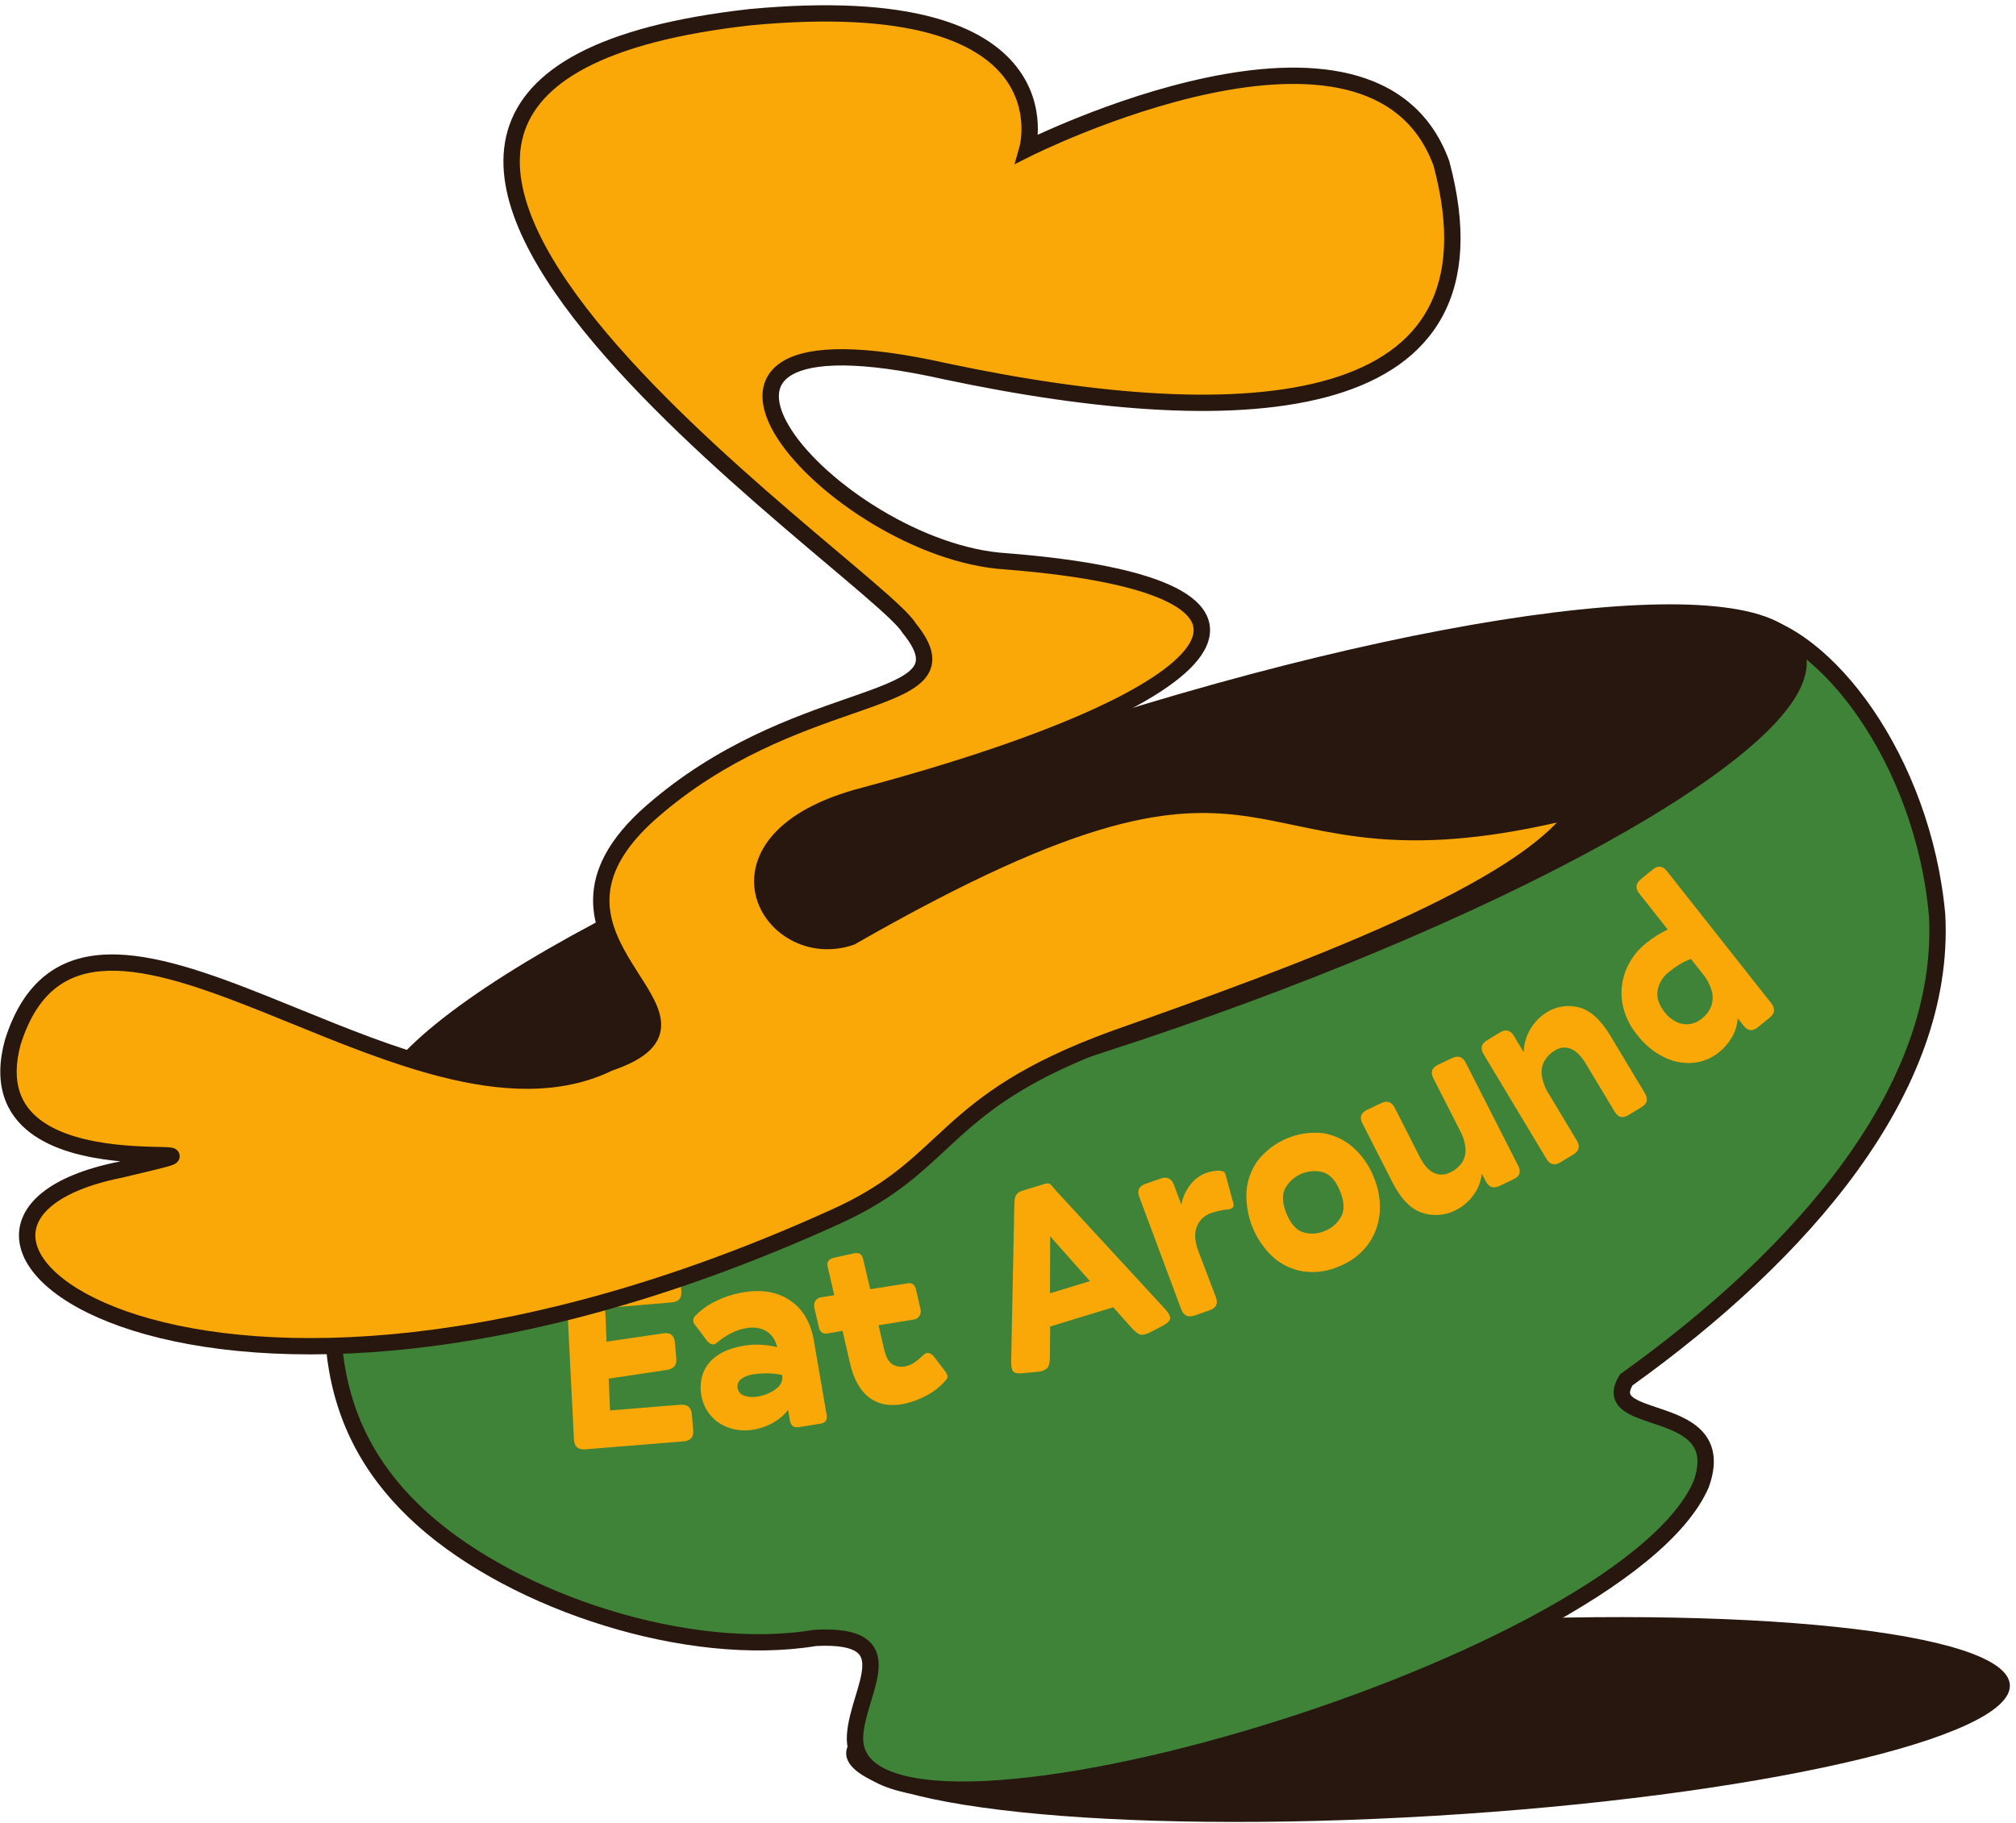<svg width="314" height="284" viewBox="0 0 314 284" fill="none" xmlns="http://www.w3.org/2000/svg">
<g opacity="0.99">
<path d="M223.324 282.868C273.372 279.879 313.54 270.738 313.042 262.451C312.543 254.163 271.567 249.869 221.519 252.858C171.47 255.847 131.302 264.988 131.8 273.275C132.299 281.562 173.275 285.857 223.324 282.868Z" fill="#26150D"/>
<path d="M57.705 175.348C46.76 205.358 50.992 223.756 65.586 236.832C80.179 249.908 107.176 258.626 126.877 255.357C141.105 254.63 133.513 263.453 133.079 270.612C131.689 295.417 252.448 260.547 265.147 231.384C269.96 218.049 248.73 222.666 253.473 215.038C280.835 195.424 303.454 169.634 301.995 142.392C299.806 118.172 284.531 98.147 272.225 96.527" fill="#3C8236"/>
<path fill-rule="evenodd" clip-rule="evenodd" d="M291.699 110.497C297.435 118.881 301.868 130.115 302.98 142.41L302.983 142.433L302.984 142.456C303.732 156.418 298.301 169.916 289.323 182.329C280.392 194.678 267.895 206.032 254.259 215.824C253.87 216.51 253.858 216.885 253.891 217.058C253.922 217.226 254.043 217.468 254.516 217.789C254.999 218.117 255.697 218.423 256.607 218.752C257.053 218.914 257.527 219.073 258.029 219.242L258.09 219.262C258.57 219.423 259.073 219.592 259.579 219.772C261.629 220.502 264.003 221.507 265.487 223.375C267.073 225.372 267.448 228.07 266.146 231.675L266.132 231.713L266.116 231.751C264.416 235.652 260.971 239.529 256.4 243.268C251.81 247.023 245.993 250.713 239.42 254.219C226.271 261.23 209.981 267.559 194.151 272.195C178.334 276.827 162.885 279.796 151.427 280.035C145.719 280.154 140.859 279.601 137.42 278.134C135.687 277.395 134.246 276.394 133.263 275.063C132.266 273.711 131.804 272.103 131.906 270.287L131.906 270.284L131.906 270.281C132.025 268.325 132.628 266.296 133.17 264.503L133.208 264.376C133.759 262.557 134.224 261.018 134.298 259.731C134.369 258.498 134.073 257.773 133.308 257.275C132.392 256.677 130.575 256.241 127.127 256.41C117.064 258.062 105.239 256.661 94.126 253.235C82.983 249.799 72.433 244.29 64.985 237.621C57.511 230.929 52.651 222.827 51.092 212.55C49.538 202.311 51.276 190.021 56.778 174.947L59.173 175.813C53.754 190.659 52.144 202.5 53.611 212.171C55.073 221.804 59.604 229.392 66.69 235.737C73.802 242.105 84 247.459 94.88 250.813C105.762 254.169 117.203 255.485 126.781 253.897L126.852 253.885L126.925 253.882C130.529 253.698 133.069 254.088 134.705 255.155C136.5 256.325 136.944 258.11 136.842 259.877C136.75 261.472 136.205 263.271 135.696 264.951C135.667 265.045 135.639 265.139 135.61 265.233C135.054 267.072 134.548 268.818 134.45 270.43C134.379 271.704 134.696 272.721 135.317 273.563C135.953 274.425 136.971 275.185 138.424 275.805C141.359 277.056 145.782 277.617 151.373 277.501C162.512 277.268 177.717 274.365 193.431 269.763C209.133 265.165 225.253 258.896 238.216 251.985C244.698 248.528 250.362 244.926 254.781 241.31C259.203 237.693 262.288 234.136 263.762 230.78C264.843 227.762 264.371 226.06 263.488 224.947C262.499 223.702 260.773 222.89 258.72 222.158C258.238 221.987 257.755 221.825 257.269 221.662L257.216 221.644C256.717 221.477 256.215 221.308 255.735 221.134C254.794 220.793 253.842 220.4 253.08 219.882C252.307 219.358 251.588 218.607 251.385 217.52C251.187 216.454 251.542 215.366 252.216 214.283L252.349 214.069L252.555 213.922C266.135 204.194 278.488 192.97 287.255 180.849C296.017 168.734 301.141 155.804 300.441 142.614C299.365 130.771 295.088 119.957 289.592 111.924C284.049 103.822 277.443 98.79 271.842 98.053L272.176 95.54C278.853 96.419 286.006 102.177 291.699 110.497Z" fill="#26150D"/>
<path d="M177.011 160.912C237.973 140.528 284.024 113.998 279.867 101.656C275.711 89.313 222.922 95.832 161.959 116.216C100.997 136.6 54.947 163.13 59.103 175.473C63.26 187.815 116.049 181.296 177.011 160.912Z" fill="#26150D"/>
<path fill-rule="evenodd" clip-rule="evenodd" d="M60.967 170.788C60.078 172.555 59.936 173.957 60.311 175.069C60.685 176.181 61.647 177.214 63.426 178.088C65.209 178.964 67.694 179.617 70.865 180.011C77.199 180.798 85.973 180.517 96.598 179.205C117.828 176.583 146.18 169.882 176.606 159.708C207.031 149.535 233.701 137.839 252.221 127.169C261.49 121.829 268.658 116.78 273.234 112.345C275.524 110.125 277.111 108.11 278.003 106.34C278.893 104.573 279.034 103.172 278.659 102.059C278.285 100.947 277.324 99.914 275.544 99.04C273.762 98.164 271.276 97.511 268.106 97.117C261.771 96.33 252.998 96.611 242.372 97.923C221.142 100.545 192.79 107.246 162.364 117.42C131.939 127.593 105.269 139.29 86.749 149.959C77.48 155.299 70.312 160.348 65.736 164.783C63.446 167.003 61.859 169.018 60.967 170.788ZM85.474 147.761C104.181 136.984 131.017 125.224 161.554 115.013C192.091 104.802 220.614 98.052 242.059 95.404C252.77 94.081 261.783 93.773 268.421 94.598C271.737 95.01 274.533 95.713 276.671 96.763C278.813 97.815 280.41 99.278 281.075 101.252C281.739 103.225 281.351 105.352 280.28 107.479C279.211 109.601 277.405 111.843 275.01 114.165C270.216 118.812 262.84 123.984 253.496 129.367C234.789 140.144 207.953 151.905 177.416 162.115C146.88 172.326 118.356 179.076 96.912 181.724C86.2 183.047 77.187 183.355 70.549 182.53C67.234 182.118 64.437 181.415 62.299 180.365C60.158 179.313 58.56 177.85 57.895 175.876C57.231 173.903 57.619 171.776 58.691 169.649C59.76 167.527 61.565 165.285 63.96 162.964C68.755 158.316 76.13 153.144 85.474 147.761Z" fill="#26150D"/>
<path d="M91.207 225.772C90.065 225.865 89.464 225.366 89.399 224.282L88.181 200.129C88.117 199.041 88.627 198.449 89.704 198.36L104.102 197.179C105.214 197.09 105.816 197.586 105.91 198.669L106.12 201.157C106.211 202.218 105.712 202.795 104.631 202.884L94.245 203.756L94.48 208.999L103.318 207.703C104.427 207.529 105.03 208.026 105.126 209.193L105.339 211.68C105.423 212.66 104.928 213.237 103.847 213.405L94.808 214.76L95.017 219.717L105.948 218.823C107.06 218.734 107.665 219.233 107.756 220.313L107.969 222.804C108.061 223.864 107.563 224.439 106.477 224.528L91.207 225.772Z" fill="#F9A705"/>
<path d="M127.734 221.781L124.471 222.312C123.656 222.444 123.18 222.115 123.042 221.325L122.749 219.628C122.199 220.355 121.51 220.973 120.719 221.449C119.925 221.941 119.056 222.31 118.144 222.542C117.919 222.608 117.689 222.659 117.456 222.695C116.176 222.927 114.856 222.842 113.618 222.447C112.484 222.079 111.477 221.413 110.709 220.524C109.927 219.608 109.416 218.504 109.232 217.329C109.028 216.217 109.111 215.074 109.472 214C109.874 212.886 110.623 211.92 111.615 211.235C112.682 210.45 114.153 209.906 116.028 209.603C116.853 209.474 117.69 209.433 118.524 209.483C119.378 209.529 120.226 209.651 121.058 209.847C121.036 209.722 121.001 209.6 120.952 209.483C120.905 209.371 120.856 209.25 120.806 209.118C120.493 208.282 119.864 207.592 119.046 207.188C118.149 206.805 117.149 206.705 116.19 206.904C115.378 207.043 114.595 207.307 113.87 207.687C113.066 208.097 112.316 208.601 111.637 209.188C111.126 209.621 110.581 209.468 110.006 208.721L109.25 207.687L108.438 206.638L108.224 206.35C108.152 206.259 108.092 206.16 108.044 206.055C107.973 205.867 107.961 205.663 108.009 205.469C108.057 205.275 108.163 205.098 108.314 204.962C109.238 204.001 110.34 203.216 111.562 202.649C112.929 201.989 114.39 201.532 115.896 201.294C118.753 200.832 121.155 201.268 123.102 202.602C125.05 203.935 126.269 206.011 126.76 208.831L128.752 220.404C128.773 220.524 128.779 220.646 128.771 220.768C128.771 220.877 128.752 220.987 128.745 221.096C128.661 221.291 128.521 221.46 128.342 221.581C128.163 221.703 127.952 221.772 127.734 221.781ZM118.028 217.551C118.592 217.456 119.142 217.291 119.663 217.06C120.172 216.845 120.645 216.556 121.065 216.204C121.426 215.911 121.68 215.514 121.791 215.071C121.828 214.952 121.849 214.83 121.854 214.706C121.86 214.585 121.853 214.462 121.832 214.342L121.802 214.185C121.061 214.029 120.305 213.947 119.546 213.941C118.832 213.927 118.117 213.974 117.411 214.083C116.675 214.157 115.974 214.425 115.385 214.859C115.179 215.032 115.026 215.255 114.94 215.505C114.855 215.755 114.841 216.023 114.9 216.28C114.945 216.549 115.068 216.8 115.255 217.004C115.442 217.207 115.686 217.354 115.957 217.428C116.624 217.643 117.338 217.685 118.028 217.551Z" fill="#F9A705"/>
<path d="M147.252 215.077C146.462 215.985 145.51 216.744 144.441 217.318C143.355 217.926 142.183 218.375 140.963 218.652C138.813 219.13 136.996 218.844 135.511 217.795C134.026 216.745 132.984 214.927 132.385 212.341L131.229 207.321L128.918 207.712C128.758 207.755 128.592 207.763 128.429 207.736C128.266 207.71 128.111 207.649 127.975 207.558C127.745 207.346 127.593 207.066 127.542 206.762L126.834 203.7C126.747 203.351 126.803 202.984 126.988 202.674C127.077 202.517 127.204 202.382 127.357 202.282C127.51 202.181 127.685 202.118 127.868 202.097L129.941 201.76L128.925 197.374C128.749 196.604 129.053 196.134 129.839 195.94L132.99 195.245C133.775 195.069 134.26 195.367 134.436 196.137L135.537 200.831L141.286 199.924C141.448 199.876 141.619 199.865 141.786 199.891C141.953 199.917 142.112 199.98 142.251 200.074C142.468 200.293 142.612 200.571 142.666 200.87L143.377 203.947C143.462 204.296 143.406 204.663 143.22 204.972C143.131 205.131 143.006 205.266 142.853 205.367C142.701 205.468 142.526 205.532 142.343 205.553L136.839 206.446L137.694 210.139C137.975 211.371 138.414 212.169 139.011 212.535C139.325 212.72 139.675 212.84 140.038 212.889C140.401 212.938 140.771 212.914 141.125 212.818C141.676 212.689 142.192 212.444 142.636 212.101C143.078 211.767 143.5 211.408 143.898 211.025C143.996 210.912 144.125 210.83 144.269 210.787C144.414 210.745 144.568 210.744 144.713 210.785C145.043 210.895 145.326 211.109 145.516 211.394L147.054 213.399C147.259 213.648 147.429 213.925 147.556 214.22C147.647 214.488 147.545 214.773 147.252 215.077Z" fill="#F9A705"/>
<path d="M163.528 211.451C163.528 212.312 163.366 212.891 163.077 213.161C162.657 213.495 162.139 213.682 161.602 213.694L159.224 213.925C158.47 213.99 157.987 213.878 157.781 213.601C157.576 213.323 157.475 212.801 157.493 212.052L157.987 187.525C158.014 186.805 158.125 186.315 158.323 186.056C158.593 185.756 158.95 185.546 159.343 185.454L162.608 184.457C162.838 184.369 163.084 184.331 163.33 184.345C163.512 184.395 163.672 184.507 163.781 184.662C163.932 184.849 164.181 185.141 164.524 185.533L181.518 203.975C182.055 204.555 182.29 205.055 182.239 205.415C182.189 205.775 181.807 206.154 181.157 206.496L179.224 207.5C178.553 207.841 178.034 207.978 177.669 207.911C177.308 207.843 176.807 207.464 176.179 206.773L173.398 203.644L163.568 206.64L163.528 211.451ZM169.765 199.567L163.568 192.595L163.542 201.465L169.765 199.567Z" fill="#F9A705"/>
<path d="M189.383 202.082C189.756 203.077 189.424 203.751 188.395 204.111L186.085 204.919C185.057 205.279 184.356 204.962 183.983 203.967L177.444 186.44C177.071 185.45 177.399 184.773 178.428 184.411L180.742 183.603C181.766 183.243 182.467 183.564 182.839 184.555L183.995 187.651C184.213 186.5 184.711 185.415 185.448 184.486C186.065 183.689 186.902 183.075 187.863 182.717C188.283 182.569 188.719 182.467 189.163 182.41C189.533 182.355 189.911 182.355 190.281 182.41C190.435 182.432 190.577 182.501 190.687 182.606C190.797 182.712 190.869 182.849 190.892 182.998L192.099 187.431C192.142 187.539 192.157 187.655 192.143 187.77C192.13 187.885 192.088 187.995 192.021 188.091C191.823 188.281 191.555 188.388 191.276 188.39C190.774 188.44 190.276 188.522 189.785 188.635C189.387 188.732 189.018 188.84 188.667 188.956C188.16 189.123 187.696 189.397 187.31 189.757C186.924 190.117 186.624 190.554 186.432 191.039C185.999 192.062 186.066 193.332 186.633 194.849L189.383 202.082Z" fill="#F9A705"/>
<path d="M208.613 197.251C206.866 198.04 204.936 198.321 203.04 198.063C201.298 197.797 199.666 197.038 198.332 195.874C196.935 194.589 195.836 193.008 195.111 191.244C194.387 189.481 194.056 187.577 194.142 185.669C194.259 183.888 194.88 182.18 195.932 180.748C197.13 179.251 198.678 178.08 200.435 177.339C202.193 176.599 204.105 176.313 205.998 176.508C207.74 176.775 209.372 177.534 210.706 178.697C212.139 179.956 213.251 181.545 213.95 183.33C214.706 185.084 215.029 186.997 214.893 188.906C214.758 190.681 214.138 192.383 213.103 193.823C211.955 195.371 210.399 196.559 208.613 197.251ZM206.368 191.739C207.45 191.318 208.348 190.522 208.902 189.493C209.442 188.478 209.379 187.159 208.713 185.538C208.047 183.916 207.17 182.941 206.08 182.611C204.964 182.314 203.782 182.396 202.717 182.844C201.651 183.293 200.76 184.082 200.181 185.092C199.644 186.105 199.708 187.423 200.373 189.044C201.039 190.666 201.917 191.641 203.007 191.971C204.119 192.298 205.31 192.216 206.368 191.739Z" fill="#F9A705"/>
<path d="M231.414 184.025L230.792 182.803C230.669 184.082 230.179 185.301 229.377 186.323C228.666 187.257 227.741 188.018 226.675 188.547C225.875 188.956 224.995 189.199 224.092 189.26C223.189 189.321 222.283 189.199 221.432 188.901C219.691 188.299 218.175 186.728 216.883 184.188L212.188 174.981C211.713 174.05 211.958 173.353 212.919 172.896L215.084 171.862C216.047 171.39 216.765 171.626 217.238 172.57L221.132 180.222C221.783 181.499 222.514 182.325 223.326 182.701C223.717 182.889 224.149 182.983 224.586 182.975C225.022 182.967 225.45 182.857 225.834 182.655C226.568 182.326 227.198 181.816 227.662 181.175C228.096 180.531 228.305 179.768 228.258 179C228.187 177.995 227.895 177.016 227.403 176.129L223.241 167.956C222.77 167.025 223.011 166.331 223.973 165.871L226.137 164.837C227.1 164.376 227.819 164.612 228.295 165.545L236.474 181.614C236.946 182.545 236.705 183.243 235.743 183.699L233.578 184.733C232.609 185.194 231.893 184.956 231.414 184.025Z" fill="#F9A705"/>
<path d="M245.598 177.676C246.139 178.58 245.96 179.302 245.062 179.841L243.029 181.072C242.128 181.621 241.41 181.441 240.873 180.534L231.072 164.22C230.531 163.315 230.709 162.593 231.607 162.054L233.637 160.824C234.538 160.28 235.256 160.459 235.793 161.361L237.323 163.913C237.353 162.603 237.732 161.324 238.419 160.21C239.027 159.204 239.861 158.356 240.855 157.734C241.603 157.251 242.443 156.93 243.322 156.792C244.2 156.654 245.098 156.702 245.957 156.933C247.715 157.397 249.335 158.865 250.818 161.336L256.207 170.309C256.748 171.214 256.57 171.936 255.672 172.475L253.642 173.705C252.736 174.254 252.018 174.075 251.486 173.168L247.013 165.725C246.262 164.476 245.479 163.693 244.653 163.375C244.254 163.217 243.823 163.157 243.396 163.202C242.97 163.246 242.56 163.394 242.202 163.632C241.514 164.028 240.941 164.599 240.542 165.288C240.173 165.978 240.033 166.769 240.144 167.544C240.3 168.558 240.667 169.527 241.222 170.388L245.598 177.676Z" fill="#F9A705"/>
<path d="M275.632 158.53L273.788 160.031C272.969 160.695 272.232 160.611 271.575 159.78L270.662 158.625C270.589 159.642 270.291 160.63 269.789 161.513C269.268 162.432 268.581 163.242 267.762 163.901C266.61 164.851 265.205 165.43 263.727 165.565C262.158 165.697 260.583 165.392 259.172 164.682C257.526 163.86 256.09 162.662 254.976 161.183C253.765 159.73 252.963 157.972 252.656 156.095C252.403 154.397 252.612 152.66 253.261 151.074C253.935 149.439 255.012 148.009 256.39 146.92C256.908 146.497 257.451 146.107 258.016 145.75C258.58 145.4 259.162 145.081 259.759 144.795L255.33 139.199C254.674 138.365 254.755 137.616 255.574 136.949L257.421 135.452C258.24 134.786 258.978 134.869 259.634 135.7L275.879 156.277C276.536 157.113 276.453 157.864 275.632 158.53ZM265.084 158.654C265.747 158.146 266.254 157.458 266.548 156.67C266.806 155.904 266.823 155.076 266.595 154.3C266.316 153.358 265.85 152.483 265.223 151.731L263.379 149.391C262.782 149.597 262.208 149.865 261.664 150.191C261.061 150.559 260.483 150.97 259.935 151.419C259.015 152.113 258.389 153.135 258.18 154.279C257.994 155.386 258.361 156.522 259.28 157.687C259.756 158.314 260.369 158.821 261.07 159.17C261.705 159.486 262.415 159.612 263.118 159.533C263.842 159.436 264.524 159.131 265.084 158.654Z" fill="#F9A705"/>
<path d="M95.273 165.746C116.614 158.433 78.547 146.921 101.929 126.436C125.311 105.95 152.31 110.801 141.79 97.805C136.499 88.755 23.409 12.942 117.162 2.394C167.274 -2.333 160.161 22.938 160.161 22.938C160.161 22.938 213.755 -4.162 224.409 25.236C235.005 65.008 194.469 67.731 147.404 57.703C94.982 45.9 130.122 85.832 156.947 87.399C206.547 91.398 192.461 108.415 134.796 123.985C108.574 130.832 120.162 150.448 132.78 146.085C203.921 105.081 189.865 140.315 245.62 126.087C237.605 138.729 203.195 151.492 173.687 161.946C146.238 172.007 148.776 181.464 130.26 189.824C30.763 235.275 -22.618 190.915 19.357 182.428C46.286 175.988 -4.269 188.333 2.693 162.513C13.884 126.752 64.316 180.981 95.273 165.746Z" fill="#F9A705"/>
<path fill-rule="evenodd" clip-rule="evenodd" d="M117.003 3.937C105.326 5.243 96.988 7.549 91.297 10.536C85.627 13.511 82.653 17.121 81.519 21.06C80.374 25.035 81.033 29.579 83.12 34.534C85.205 39.483 88.668 44.726 92.948 50.015C101.509 60.591 113.177 71.153 123.088 79.67C125.563 81.797 127.924 83.792 130.097 85.628L130.515 85.98C132.524 87.677 134.368 89.233 135.977 90.618C137.694 92.098 139.16 93.395 140.285 94.471C141.33 95.471 142.184 96.374 142.634 97.096C143.972 98.751 144.836 100.265 145.115 101.695C145.415 103.237 145.014 104.575 144.069 105.698C143.18 106.753 141.843 107.582 140.309 108.314C138.757 109.054 136.868 109.757 134.771 110.498C134.132 110.724 133.469 110.955 132.786 111.193C124.465 114.094 113.068 118.067 102.423 127.335C96.733 132.289 94.974 136.522 94.927 140.115C94.879 143.783 96.6 147.089 98.56 150.24C98.871 150.74 99.194 151.245 99.514 151.747C100.17 152.773 100.82 153.789 101.355 154.741C102.155 156.165 102.829 157.656 102.954 159.148C103.087 160.732 102.594 162.224 101.282 163.537C100.04 164.78 98.104 165.827 95.393 166.757C87.239 170.714 77.915 170.101 68.541 167.703C60.863 165.739 52.977 162.527 45.489 159.478C43.815 158.796 42.161 158.122 40.533 157.473C31.519 153.874 23.414 151.048 16.912 151.222C13.71 151.308 10.975 152.122 8.72 153.88C6.461 155.641 4.565 158.441 3.215 162.714C2.396 165.747 2.453 168.112 3.03 169.967C3.606 171.818 4.733 173.266 6.235 174.417C9.296 176.762 13.841 177.81 18.01 178.276C20.067 178.506 21.979 178.59 23.495 178.635C23.861 178.645 24.226 178.654 24.563 178.662C24.893 178.671 25.196 178.678 25.444 178.686C25.937 178.701 26.423 178.722 26.746 178.779C26.832 178.795 26.965 178.822 27.105 178.876L27.11 178.878C27.191 178.909 27.591 179.061 27.828 179.498C27.979 179.776 28.024 180.102 27.95 180.416C27.883 180.695 27.741 180.886 27.649 180.989C27.478 181.182 27.285 181.288 27.208 181.329C26.891 181.497 26.369 181.65 25.803 181.804C24.674 182.109 22.749 182.566 19.865 183.251C19.589 183.317 19.304 183.385 19.01 183.454L18.988 183.46L18.966 183.464C13.807 184.501 10.262 186.059 8.114 187.808C6.002 189.528 5.301 191.363 5.554 193.139C5.819 195 7.173 197.121 9.876 199.225C12.559 201.314 16.453 203.287 21.505 204.869C41.73 211.2 79.754 211.017 129.487 188.441L129.49 188.44L129.493 188.439C137.301 184.935 141.242 181.274 145.49 177.326C146.175 176.689 146.868 176.045 147.587 175.393C152.825 170.64 159.215 165.681 173.161 160.602L173.168 160.599L173.174 160.597C187.985 155.383 203.972 149.611 217.255 143.577C223.896 140.559 229.829 137.49 234.587 134.409C237.869 132.283 240.539 130.184 242.493 128.132C230.303 130.914 221.559 131.263 214.421 130.648C210.517 130.312 207.118 129.689 203.938 129.038C203.157 128.878 202.392 128.717 201.638 128.559C199.305 128.068 197.074 127.598 194.765 127.244C182.797 125.41 168.786 126.684 133.182 147.076L133.077 147.136L132.962 147.175C125.935 149.59 119.072 145.39 117.697 139.432C116.998 136.405 117.749 133.043 120.412 130.033C123.049 127.053 127.518 124.454 134.242 122.709C148.671 118.837 160.336 114.885 168.94 111.085C173.242 109.184 176.756 107.331 179.458 105.559C182.177 103.776 183.996 102.125 184.997 100.654C185.978 99.212 186.097 98.076 185.715 97.121C185.299 96.082 184.162 94.922 181.89 93.782C177.357 91.507 169.126 89.71 156.711 88.715C149.713 88.305 142.265 85.427 135.888 81.593C129.512 77.76 124.054 72.881 121.113 68.327C119.65 66.06 118.724 63.742 118.759 61.598C118.796 59.346 119.893 57.439 122.101 56.175C124.223 54.96 127.322 54.358 131.435 54.393C135.573 54.428 140.87 55.111 147.494 56.593C171.087 61.588 192.786 63.34 207.199 59.052C214.366 56.92 219.588 53.337 222.434 48.054C225.279 42.77 225.879 35.541 223.287 25.836C220.776 19.003 215.803 15.463 209.616 13.961C203.34 12.437 195.833 13.026 188.517 14.556C181.223 16.082 174.241 18.516 169.07 20.576C166.488 21.605 164.365 22.538 162.889 23.212C162.151 23.549 161.576 23.822 161.187 24.009C160.992 24.103 160.843 24.175 160.745 24.224L160.704 24.244C160.674 24.258 160.651 24.27 160.634 24.278L160.607 24.292L160.6 24.296C160.6 24.296 160.6 24.296 160.598 24.292L160.6 24.296L158.01 25.597L158.796 22.822L158.796 22.82L158.797 22.818C158.799 22.812 158.802 22.799 158.806 22.782C158.815 22.747 158.829 22.689 158.846 22.611C158.88 22.455 158.926 22.217 158.97 21.91C159.058 21.296 159.134 20.412 159.08 19.363C158.974 17.266 158.354 14.535 156.304 11.934C152.221 6.754 142.025 1.593 117.003 3.937ZM161.622 20.998C161.653 20.472 161.661 19.879 161.628 19.234C161.502 16.753 160.763 13.478 158.311 10.367C153.392 4.126 142.014 -0.957 116.752 1.411L116.741 1.412L116.729 1.413C104.889 2.737 96.195 5.095 90.106 8.29C83.994 11.499 80.44 15.592 79.066 20.361C77.703 25.095 78.555 30.264 80.767 35.515C82.981 40.77 86.603 46.223 90.961 51.607C99.677 62.375 111.498 73.064 121.421 81.591C123.904 83.726 126.273 85.728 128.447 87.563L128.863 87.914C130.875 89.613 132.709 91.161 134.307 92.538C136.018 94.011 137.442 95.273 138.517 96.301C139.629 97.365 140.257 98.077 140.487 98.468L140.536 98.551L140.597 98.626C141.867 100.184 142.445 101.332 142.61 102.178C142.757 102.932 142.59 103.502 142.113 104.067C141.58 104.701 140.641 105.34 139.206 106.025C137.788 106.702 136.014 107.365 133.918 108.106C133.277 108.332 132.61 108.565 131.918 108.805C123.601 111.702 111.774 115.821 100.743 125.424C94.701 130.686 92.436 135.549 92.376 140.082C92.318 144.54 94.41 148.391 96.391 151.576C96.742 152.141 97.085 152.678 97.415 153.194C98.046 154.179 98.627 155.089 99.129 155.98C99.889 157.332 100.334 158.43 100.412 159.359C100.482 160.196 100.262 160.958 99.473 161.748C98.624 162.597 97.094 163.496 94.49 164.382L94.413 164.408L94.341 164.444C86.978 168.044 78.352 167.592 69.176 165.245C61.685 163.328 54.001 160.2 46.52 157.155C44.83 156.466 43.149 155.782 41.483 155.117C32.556 151.553 23.961 148.494 16.843 148.685C13.234 148.782 9.93 149.712 7.146 151.882C4.37 154.047 2.231 157.351 0.773 161.98L0.765 162.004L0.759 162.028C-0.162 165.421 -0.16 168.296 0.593 170.717C1.349 173.147 2.828 175.011 4.678 176.428C8.321 179.218 13.461 180.322 17.725 180.799C18.074 180.838 18.42 180.873 18.759 180.904L18.44 180.98C13.079 182.06 9.09 183.733 6.499 185.844C3.868 187.986 2.622 190.642 3.028 193.495C3.422 196.264 5.332 198.911 8.304 201.224C11.295 203.553 15.488 205.646 20.74 207.29C41.734 213.863 80.422 213.503 130.543 190.752C138.752 187.069 142.98 183.137 147.251 179.164C147.93 178.533 148.609 177.901 149.306 177.269C154.326 172.714 160.435 167.941 174.032 162.987C188.834 157.777 204.918 151.972 218.315 145.886C225.014 142.842 231.073 139.713 235.979 136.536C240.86 133.375 244.71 130.095 246.868 126.712L248.59 124.012L245.476 124.802C231.605 128.319 222.14 128.765 214.641 128.119C210.882 127.795 207.594 127.195 204.452 126.552C203.703 126.399 202.958 126.242 202.216 126.086C199.866 125.591 197.539 125.101 195.153 124.735C182.35 122.773 167.733 124.372 132.018 144.814C126.423 146.668 121.202 143.278 120.183 138.864C119.681 136.691 120.166 134.153 122.327 131.711C124.515 129.238 128.459 126.833 134.891 125.164L134.896 125.162L134.901 125.161C149.405 121.269 161.208 117.277 169.975 113.405C174.358 111.468 178.006 109.552 180.862 107.679C183.702 105.816 185.837 103.946 187.109 102.076C188.402 100.177 188.873 98.152 188.085 96.183C187.331 94.298 185.537 92.77 183.039 91.516C178.032 89.002 169.368 87.182 156.902 86.183L156.888 86.182L156.874 86.181C150.415 85.806 143.365 83.122 137.207 79.42C131.042 75.714 125.924 71.08 123.26 66.954C121.921 64.881 121.286 63.068 121.31 61.639C121.331 60.319 121.911 59.213 123.374 58.375C124.924 57.487 127.491 56.897 131.413 56.931C135.31 56.965 140.418 57.611 146.942 59.071L146.949 59.073L146.956 59.074C170.596 64.08 192.852 65.97 207.929 61.484C215.508 59.23 221.414 55.321 224.682 49.252C227.945 43.194 228.445 35.226 225.737 25.127L225.723 25.074L225.703 25.021C222.862 17.229 217.111 13.167 210.221 11.495C203.404 9.84 195.46 10.51 187.992 12.072C180.503 13.639 173.37 16.128 168.122 18.22C165.494 19.266 163.332 20.216 161.824 20.905C161.756 20.937 161.688 20.968 161.622 20.998Z" fill="#26150D"/>
</g>
</svg>

